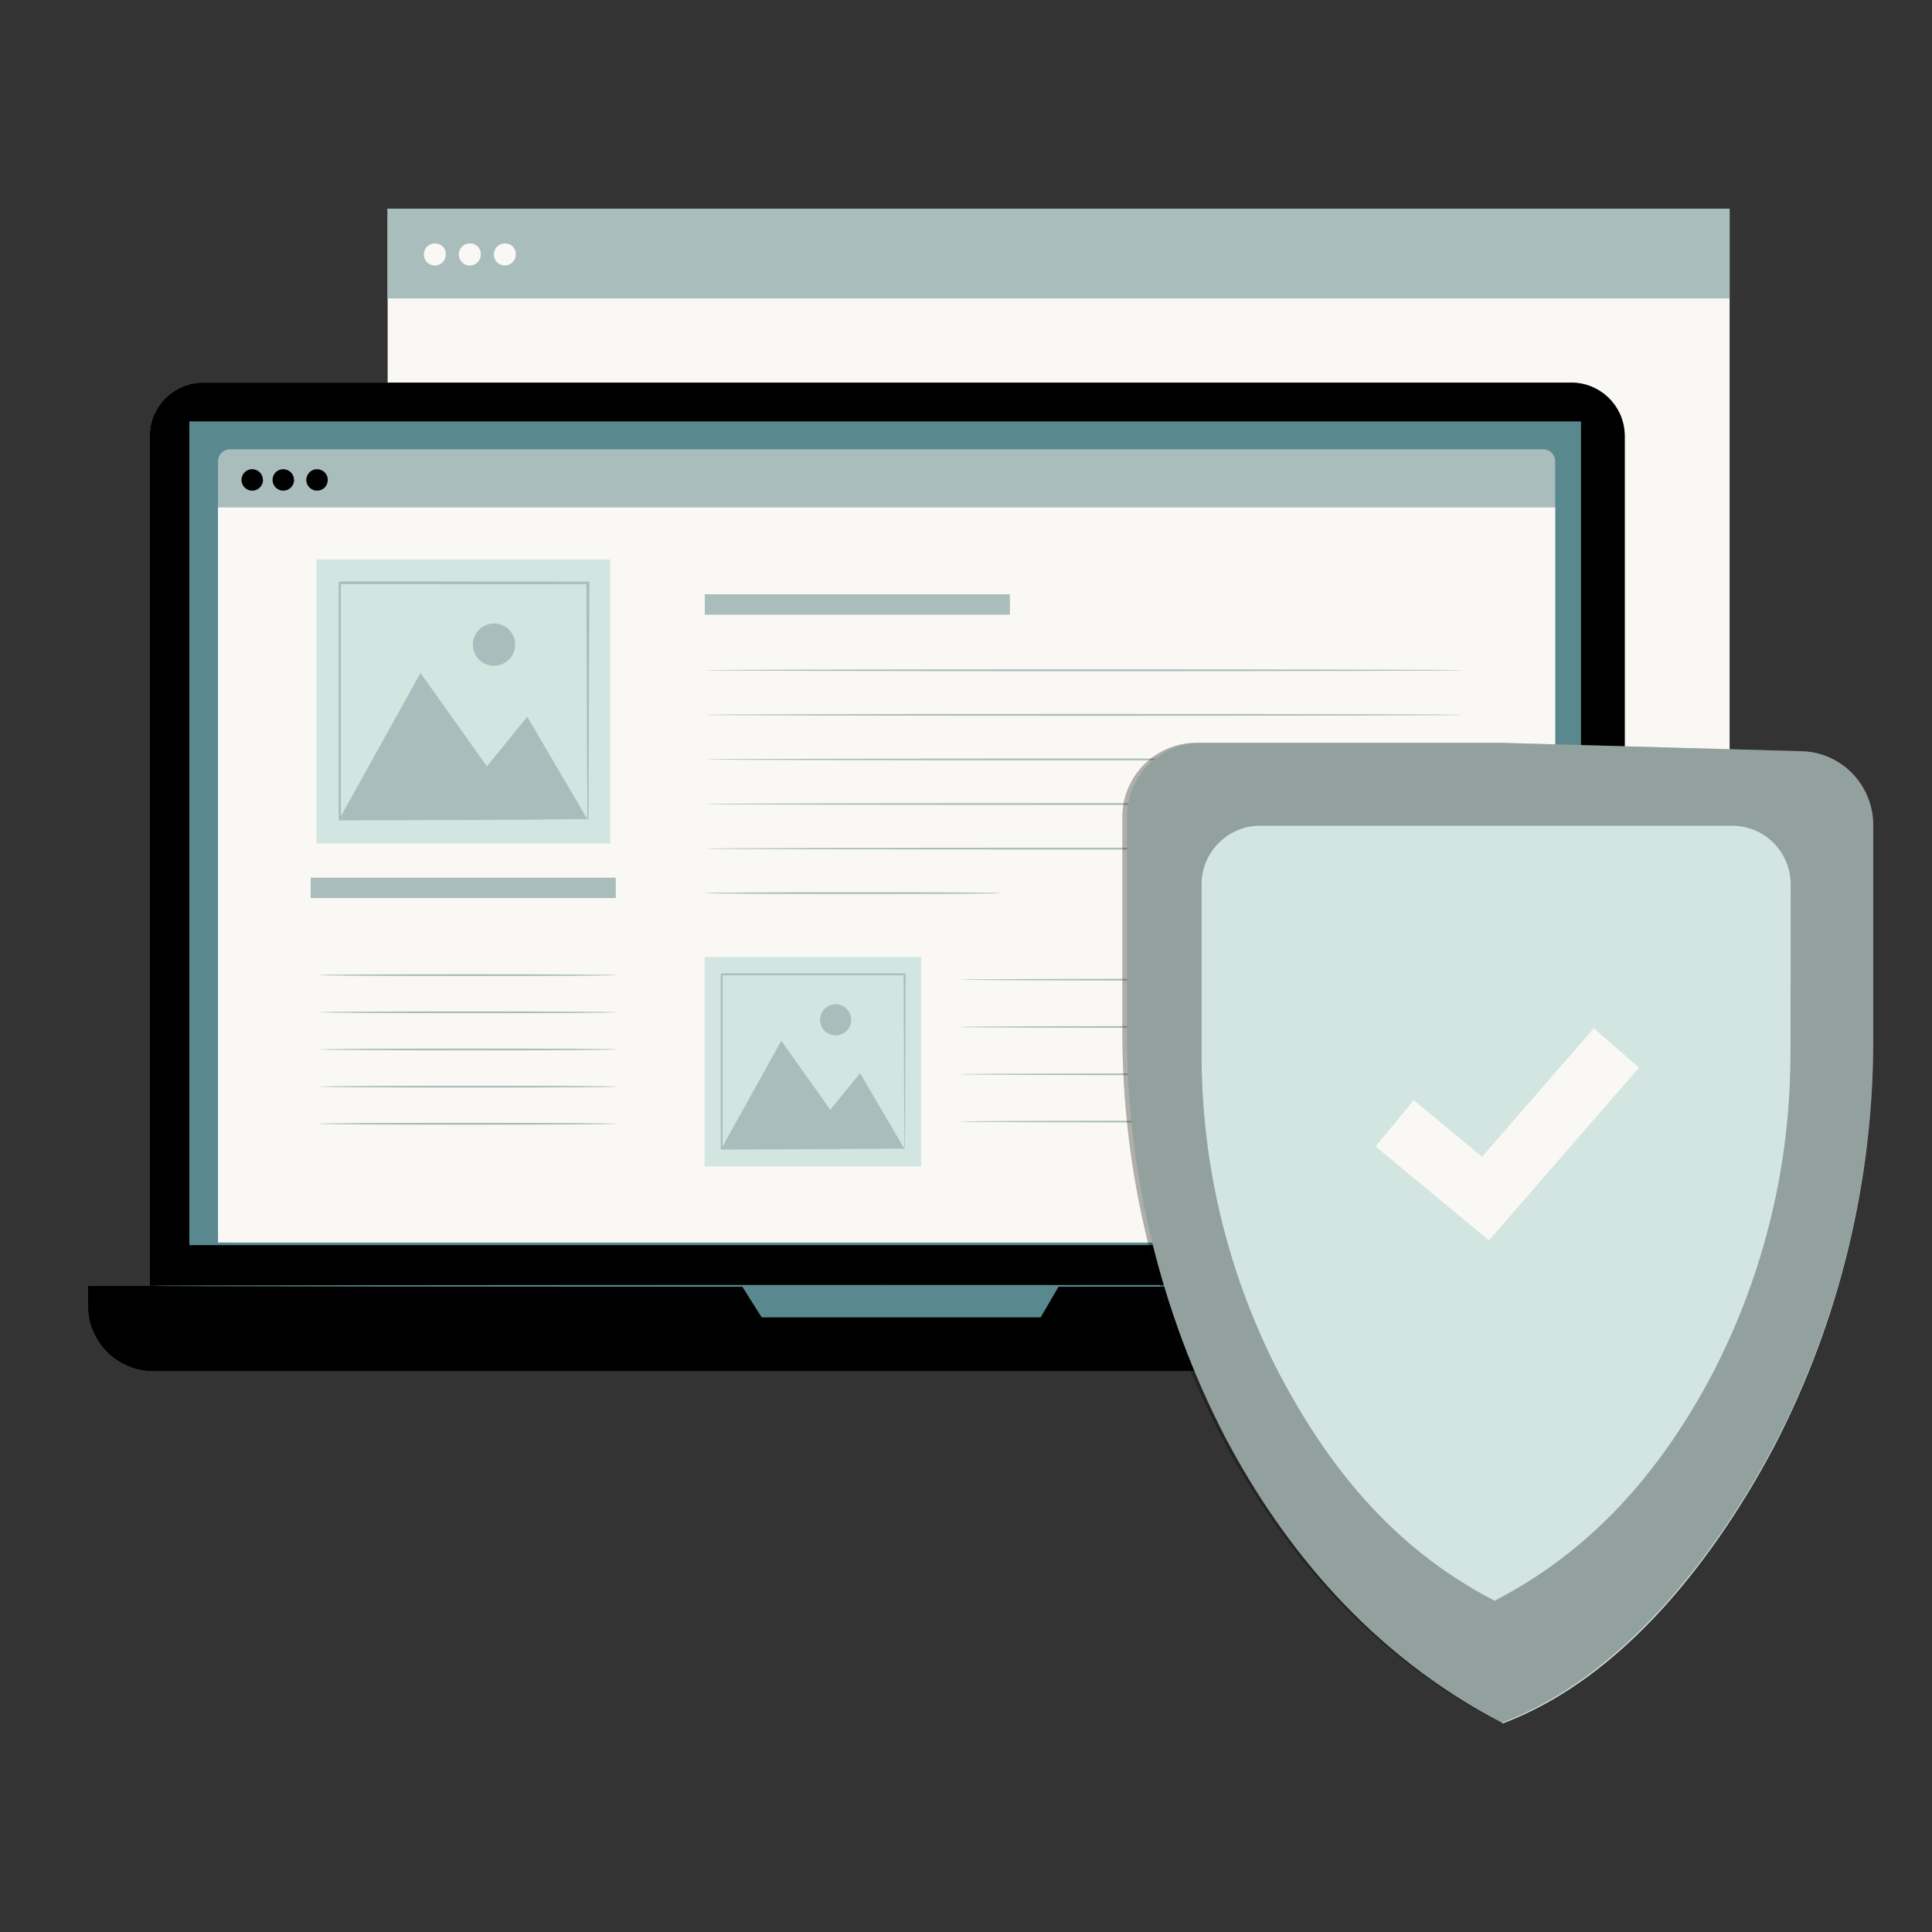 <?xml version="1.0" encoding="UTF-8"?><svg id="Layer_1" xmlns="http://www.w3.org/2000/svg" viewBox="0 0 250 250"><rect x="0" y="0" width="250" height="250" fill="#333333" stroke="none"/><defs><style>.cls-1{fill:#aabdbd;}.cls-2{opacity:.3;}.cls-3{fill:#59898e;}.cls-4{fill:#d2e5e1;}.cls-5{fill:#f9f8f4;}.cls-6{fill:#72818c;}</style></defs><path class="cls-5" d="M223.81,27H50.16v116.31H223.81V27Z"/><path class="cls-1" d="M223.81,27H50.16v11.62H223.81v-11.62Z"/><path class="cls-5" d="M57.68,32.81c.02,.29-.04,.57-.18,.82-.14,.25-.35,.45-.61,.58-.26,.13-.55,.17-.83,.13-.28-.04-.55-.17-.76-.36-.21-.19-.36-.45-.42-.73-.07-.28-.04-.57,.06-.84,.1-.27,.28-.5,.52-.66,.24-.16,.52-.25,.8-.25,.18,0,.36,.02,.53,.08,.17,.06,.32,.15,.46,.28,.13,.12,.24,.27,.31,.43,.08,.16,.12,.34,.12,.52h0Z"/><path class="cls-5" d="M62.21,32.81c.02,.29-.04,.57-.18,.82-.14,.25-.35,.45-.61,.58-.26,.13-.55,.17-.83,.13-.28-.04-.55-.17-.76-.36s-.36-.45-.42-.73c-.07-.28-.04-.57,.06-.84,.1-.27,.28-.5,.52-.66,.24-.16,.52-.25,.8-.25,.18,0,.36,.02,.53,.08,.17,.06,.32,.15,.46,.28,.13,.12,.24,.27,.31,.43,.08,.16,.12,.34,.12,.52h0Z"/><path class="cls-5" d="M66.74,32.81c.02,.29-.04,.57-.18,.82-.14,.25-.35,.45-.61,.58-.26,.13-.55,.17-.83,.13-.28-.04-.55-.17-.76-.36s-.36-.45-.42-.73c-.07-.28-.04-.57,.06-.84,.1-.27,.28-.5,.52-.66,.24-.16,.52-.25,.8-.25,.18,0,.36,.02,.53,.08,.17,.06,.32,.15,.46,.28,.13,.12,.24,.27,.31,.43,.08,.16,.12,.34,.12,.52h0Z"/><path class="cls-6" d="M203.32,49.51H26.3c-3.82,0-6.92,3.1-6.92,6.92v112.38c0,3.82,3.1,6.92,6.92,6.92H203.32c3.82,0,6.92-3.1,6.92-6.92V56.43c0-3.82-3.1-6.92-6.92-6.92Z"/><path d="M203.32,49.51H26.3c-3.82,0-6.92,3.1-6.92,6.92v112.38c0,3.82,3.1,6.92,6.92,6.92H203.32c3.82,0,6.92-3.1,6.92-6.92V56.43c0-3.82-3.1-6.92-6.92-6.92Z"/><path class="cls-6" d="M11.41,166.39H218.18v2.6c0,2.24-.89,4.39-2.47,5.98-1.59,1.58-3.73,2.47-5.98,2.47H19.84c-2.24,0-4.39-.89-5.98-2.47-1.58-1.59-2.48-3.73-2.48-5.98v-2.6h.02Z"/><path d="M11.41,166.39H218.18v2.6c0,2.24-.89,4.39-2.47,5.98-1.59,1.58-3.73,2.47-5.98,2.47H19.84c-2.24,0-4.39-.89-5.98-2.47-1.58-1.59-2.48-3.73-2.48-5.98v-2.6h.02Z"/><path class="cls-3" d="M204.58,54.53H24.5v106.59H204.58V54.53Z"/><path class="cls-3" d="M95.99,166.39l2.57,4.08h36.1l2.38-4.08h-41.05Z"/><path class="cls-1" d="M199.69,58.14H29.76c-.86,0-1.55,.69-1.55,1.55v99.53c0,.86,.69,1.55,1.55,1.55H199.69c.86,0,1.55-.69,1.55-1.55V59.69c0-.86-.69-1.55-1.55-1.55Z"/><path class="cls-5" d="M201.24,65.66H28.21v95.12H201.24V65.66Z"/><path class="cls-6" d="M42.41,62.1c0,.27-.08,.54-.23,.77-.15,.23-.37,.41-.62,.51-.25,.1-.53,.13-.8,.08-.27-.05-.52-.19-.71-.38-.19-.19-.33-.44-.38-.71-.05-.27-.03-.55,.08-.8s.28-.47,.51-.62c.23-.15,.5-.23,.77-.23,.37,0,.72,.15,.98,.41,.26,.26,.41,.61,.41,.98Z"/><path d="M42.41,62.1c0,.27-.08,.54-.23,.77-.15,.23-.37,.41-.62,.51-.25,.1-.53,.13-.8,.08-.27-.05-.52-.19-.71-.38-.19-.19-.33-.44-.38-.71-.05-.27-.03-.55,.08-.8s.28-.47,.51-.62c.23-.15,.5-.23,.77-.23,.37,0,.72,.15,.98,.41,.26,.26,.41,.61,.41,.98Z"/><path class="cls-6" d="M34.03,62.1c0,.27-.08,.54-.24,.77-.15,.23-.37,.4-.62,.51-.25,.1-.53,.13-.8,.08-.27-.05-.51-.19-.71-.38-.19-.19-.32-.44-.38-.71-.05-.27-.03-.55,.08-.8,.1-.25,.28-.47,.51-.62,.23-.15,.49-.23,.77-.23,.18,0,.36,.04,.53,.11,.17,.07,.32,.17,.45,.3,.13,.13,.23,.28,.3,.45,.07,.17,.1,.35,.1,.53h0Z"/><path d="M34.03,62.1c0,.27-.08,.54-.24,.77-.15,.23-.37,.4-.62,.51-.25,.1-.53,.13-.8,.08-.27-.05-.51-.19-.71-.38-.19-.19-.32-.44-.38-.71-.05-.27-.03-.55,.08-.8,.1-.25,.28-.47,.51-.62,.23-.15,.49-.23,.77-.23,.18,0,.36,.04,.53,.11,.17,.07,.32,.17,.45,.3,.13,.13,.23,.28,.3,.45,.07,.17,.1,.35,.1,.53h0Z"/><path class="cls-6" d="M38.05,62.1c0,.27-.08,.54-.24,.77-.15,.23-.37,.4-.62,.51-.25,.1-.53,.13-.8,.08-.27-.05-.51-.19-.71-.38-.19-.19-.32-.44-.38-.71-.05-.27-.03-.55,.08-.8,.1-.25,.28-.47,.51-.62,.23-.15,.49-.23,.77-.23,.18,0,.36,.04,.53,.11,.17,.07,.32,.17,.45,.3,.13,.13,.23,.28,.3,.45,.07,.17,.1,.35,.1,.53h0Z"/><path d="M38.05,62.1c0,.27-.08,.54-.24,.77-.15,.23-.37,.4-.62,.51-.25,.1-.53,.13-.8,.08-.27-.05-.51-.19-.71-.38-.19-.19-.32-.44-.38-.71-.05-.27-.03-.55,.08-.8,.1-.25,.28-.47,.51-.62,.23-.15,.49-.23,.77-.23,.18,0,.36,.04,.53,.11,.17,.07,.32,.17,.45,.3,.13,.13,.23,.28,.3,.45,.07,.17,.1,.35,.1,.53h0Z"/><path class="cls-3" d="M208.6,166.39c0,.07-42.36,.12-94.6,.12s-94.61-.05-94.61-.12,42.35-.12,94.61-.12,94.6,.07,94.6,.12Z"/><path class="cls-1" d="M79.69,113.57H40.2v2.64h39.48v-2.64Z"/><path class="cls-1" d="M130.68,76.9h-39.48v2.64h39.48v-2.64Z"/><path class="cls-1" d="M189.43,86.73c0,.07-21.99,.12-49.1,.12s-49.11-.06-49.11-.12,21.98-.12,49.11-.12,49.1,.06,49.1,.12Z"/><path class="cls-1" d="M189.43,92.5c0,.07-21.99,.12-49.1,.12s-49.11-.06-49.11-.12,21.98-.12,49.11-.12,49.1,.06,49.1,.12Z"/><path class="cls-1" d="M189.43,98.27c0,.07-21.99,.12-49.1,.12s-49.11-.06-49.11-.12,21.98-.12,49.11-.12,49.1,.05,49.1,.12Z"/><path class="cls-1" d="M189.43,104.04c0,.07-21.99,.12-49.1,.12s-49.11-.06-49.11-.12,21.98-.12,49.11-.12,49.1,.05,49.1,.12Z"/><path class="cls-1" d="M189.43,109.81c0,.07-21.99,.12-49.1,.12s-49.11-.06-49.11-.12,21.98-.12,49.11-.12,49.1,.05,49.1,.12Z"/><path class="cls-1" d="M129.54,115.57c0,.07-8.58,.12-19.17,.12s-19.17-.06-19.17-.12,8.58-.12,19.17-.12,19.17,.05,19.17,.12Z"/><path class="cls-1" d="M188.7,126.77c0,.07-14.46,.12-32.28,.12s-32.28-.06-32.28-.12,14.45-.12,32.28-.12,32.28,.05,32.28,.12Z"/><path class="cls-1" d="M188.7,132.89c0,.07-14.46,.12-32.28,.12s-32.28-.05-32.28-.12,14.45-.12,32.28-.12,32.28,.06,32.28,.12Z"/><path class="cls-1" d="M188.7,139.01c0,.07-14.46,.12-32.28,.12s-32.28-.06-32.28-.12,14.45-.12,32.28-.12,32.28,.06,32.28,.12Z"/><path class="cls-1" d="M188.7,145.13c0,.07-14.46,.12-32.28,.12s-32.28-.06-32.28-.12,14.45-.12,32.28-.12,32.28,.05,32.28,.12Z"/><path class="cls-1" d="M79.77,126.18c0,.07-8.62,.12-19.24,.12s-19.24-.05-19.24-.12,8.61-.12,19.24-.12,19.24,.06,19.24,.12Z"/><path class="cls-1" d="M79.77,130.99c0,.07-8.62,.12-19.24,.12s-19.24-.06-19.24-.12,8.61-.12,19.24-.12,19.24,.06,19.24,.12Z"/><path class="cls-1" d="M79.77,135.8c0,.07-8.62,.12-19.24,.12s-19.24-.06-19.24-.12,8.61-.12,19.24-.12,19.24,.05,19.24,.12Z"/><path class="cls-1" d="M79.77,140.61c0,.07-8.62,.12-19.24,.12s-19.21-.06-19.21-.12,8.61-.12,19.24-.12,19.21,.05,19.21,.12Z"/><path class="cls-1" d="M79.77,145.41c0,.07-8.62,.13-19.24,.13s-19.24-.06-19.24-.13,8.61-.12,19.24-.12,19.24,.06,19.24,.12Z"/><path class="cls-4" d="M119.19,123.84h-28.01v27.1h28.01v-27.1Z"/><path class="cls-1" d="M93.35,148.63l7.75-13.95,6.34,8.92,3.85-4.73,5.73,9.76h-23.67Z"/><path class="cls-1" d="M110.15,131.97c0,.4-.12,.79-.34,1.12-.22,.33-.54,.59-.91,.74-.37,.15-.77,.19-1.17,.12-.39-.08-.75-.27-1.03-.55-.28-.28-.47-.64-.55-1.03-.08-.39-.04-.8,.12-1.17,.15-.37,.41-.68,.74-.91,.33-.22,.72-.34,1.12-.34,.26,0,.53,.05,.77,.15,.24,.1,.47,.25,.65,.44,.19,.19,.34,.41,.44,.65,.1,.25,.15,.51,.15,.77Z"/><path class="cls-1" d="M117.02,148.7s0-.08,0-.11v-1.53c0-1.08,0-2.63-.03-4.6,0-3.96-.03-9.6-.06-16.36l.11,.11h-23.67s.25-.25,.13-.13v22.61l-.11-.12,17.11,.06,4.83,.03h.05l-4.8,.03-17.19,.06h-.12v-22.65c-.12,.11,.16-.17,.13-.14h23.78v.11c0,6.8-.05,12.46-.06,16.44,0,1.96,0,3.51-.03,4.58v1.5s-.05,.08-.08,.11h0Z"/><path class="cls-4" d="M78.95,72.39H40.95v36.76h38v-36.76Z"/><path class="cls-1" d="M43.9,106l10.51-18.92,8.6,12.09,5.22-6.42,7.77,13.25H43.9Z"/><path class="cls-1" d="M66.66,83.41c0,.54-.16,1.07-.46,1.52-.3,.45-.73,.8-1.23,1.01-.5,.21-1.05,.26-1.58,.16-.53-.11-1.02-.37-1.4-.75-.38-.38-.64-.87-.75-1.4-.11-.53-.05-1.08,.16-1.58,.21-.5,.56-.93,1.01-1.23,.45-.3,.98-.46,1.52-.46,.73,0,1.42,.29,1.93,.8,.51,.51,.8,1.21,.8,1.93Z"/><path class="cls-1" d="M76,106.1v-2.23c0-1.46-.02-3.56-.04-6.24,0-5.37-.05-13.02-.08-22.2l.16,.16H43.93l.18-.18v30.67l-.16-.16,23.21,.08,6.55,.04h2.37s-.09,0-.14,0h-2.14l-6.51,.04-23.31,.08h-.16v-30.73l.19-.19,32.1,.02h.16v.15c-.03,9.22-.06,16.9-.08,22.31,0,2.66-.03,4.75-.04,6.21v2.04s-.09,.09-.14,.12Z"/><path class="cls-4" d="M233.05,97.21l-38.57-1.08h-39.32c-2.52,.05-4.93,1.11-6.68,2.94-1.75,1.83-2.71,4.29-2.66,6.82v26.9c-.13,18.59,4.27,36.92,12.83,53.4,7.27,13.72,18.51,27.84,35.83,36.81,15.93-6.01,27.81-22.05,35.08-35.79,8.56-16.48,12.96-34.81,12.83-53.4v-26.85c.05-2.54-.91-4.99-2.66-6.82-1.75-1.83-4.15-2.88-6.68-2.93Z"/><path class="cls-5" d="M192.67,160.51l-14.67-12.16,4.94-6,8.84,7.33,14.46-16.63,5.85,5.1-19.42,22.36Z"/><g class="cls-2"><path class="cls-6" d="M232.97,97.21l-38.79-1.09h-39.55c-2.54,.05-4.95,1.11-6.71,2.94-1.76,1.83-2.72,4.28-2.68,6.82v26.9c-.13,18.59,4.3,36.92,12.91,53.39,7.31,13.72,18.62,27.84,36.04,36.81,16.02-6.01,27.97-22.05,35.28-35.79,8.61-16.47,13.04-34.81,12.91-53.39v-26.84c.05-2.54-.92-4.99-2.68-6.82-1.76-1.83-4.18-2.88-6.71-2.93h0Zm-1.28,38.57c.1,14.7-3.4,29.2-10.22,42.23-5.78,10.85-14.28,22.03-28.07,29.13-13.77-7.1-21.96-18.27-27.74-29.13-6.8-13.03-10.29-27.53-10.18-42.23v-21.22c-.04-2.01,.73-3.95,2.12-5.39s3.3-2.29,5.3-2.33h61.39c2.01,.04,3.92,.88,5.31,2.33,1.39,1.45,2.15,3.39,2.12,5.4l-.02,21.22Z"/><path d="M232.97,97.21l-38.79-1.09h-39.55c-2.54,.05-4.95,1.11-6.71,2.94-1.76,1.83-2.72,4.28-2.68,6.82v26.9c-.13,18.59,4.3,36.92,12.91,53.39,7.31,13.72,18.62,27.84,36.04,36.81,16.02-6.01,27.97-22.05,35.28-35.79,8.61-16.47,13.04-34.81,12.91-53.39v-26.84c.05-2.54-.92-4.99-2.68-6.82-1.76-1.83-4.18-2.88-6.71-2.93h0Zm-1.28,38.57c.1,14.7-3.4,29.2-10.22,42.23-5.78,10.85-14.28,22.03-28.07,29.13-13.77-7.1-21.96-18.27-27.74-29.13-6.8-13.03-10.29-27.53-10.18-42.23v-21.22c-.04-2.01,.73-3.95,2.12-5.39s3.3-2.29,5.3-2.33h61.39c2.01,.04,3.92,.88,5.31,2.33,1.39,1.45,2.15,3.39,2.12,5.4l-.02,21.22Z"/></g></svg>